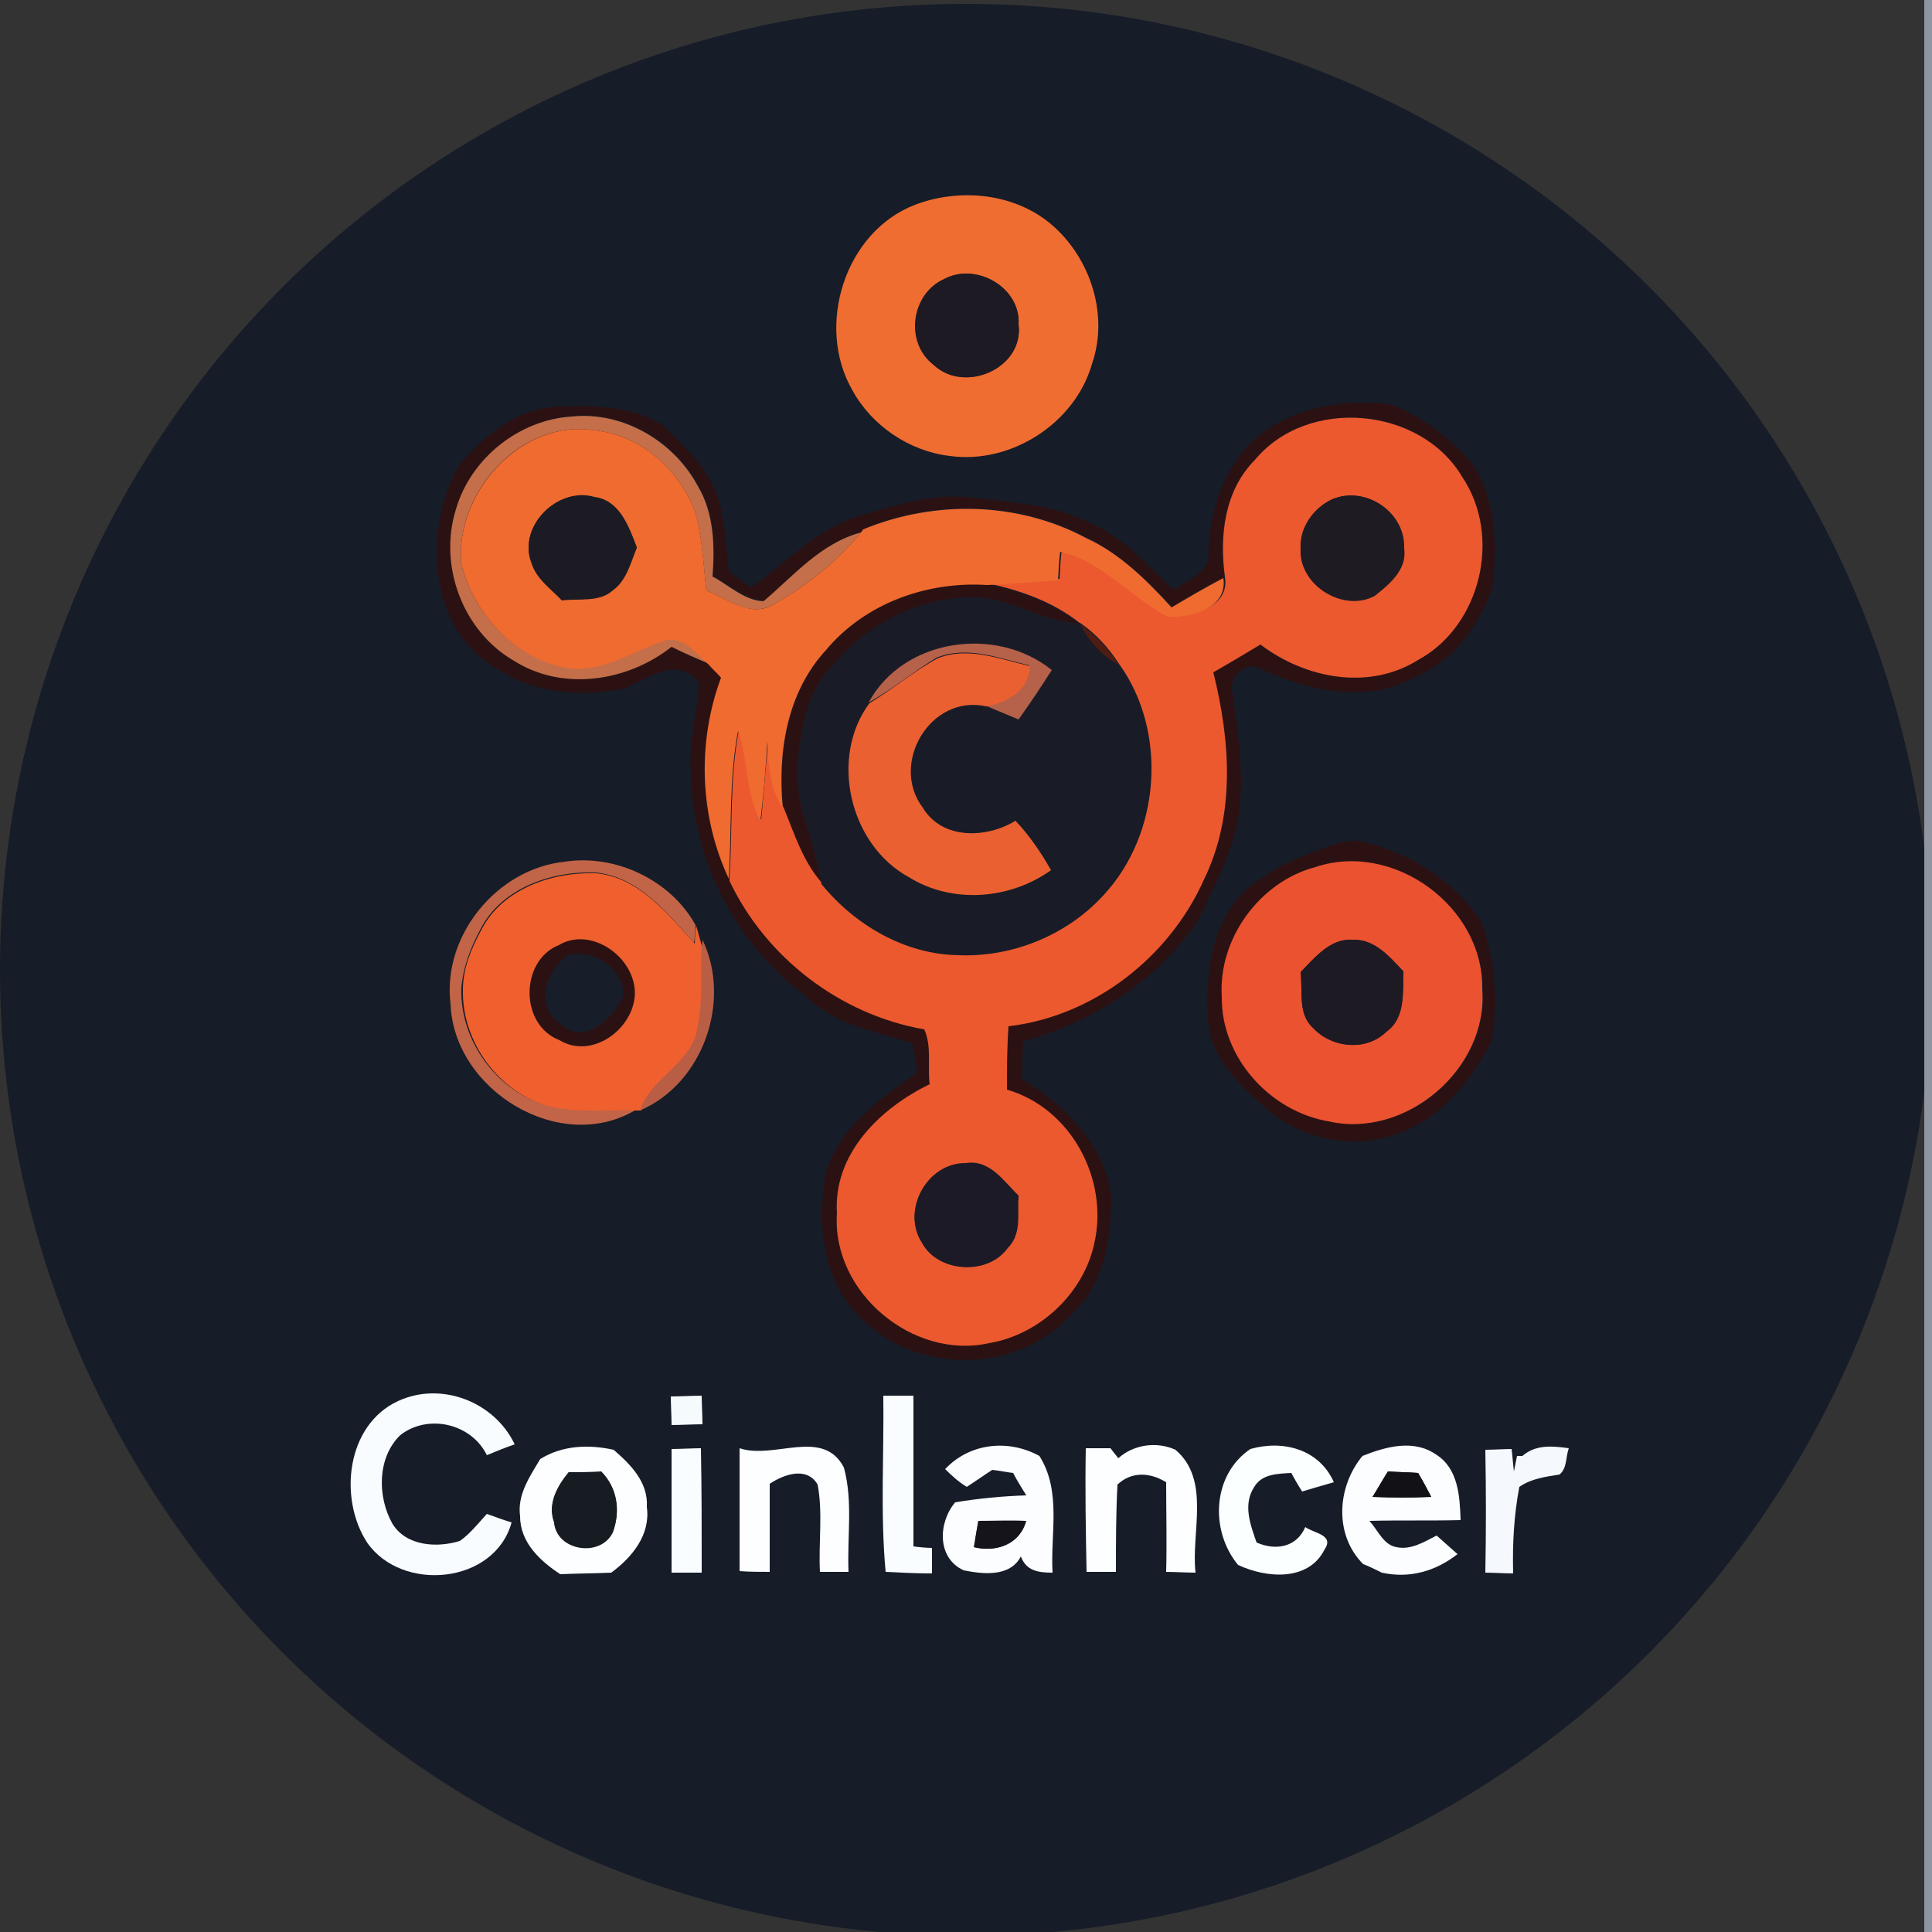 <?xml version="1.0" encoding="utf-8"?>
<!-- Generator: Adobe Illustrator 26.0.3, SVG Export Plug-In . SVG Version: 6.00 Build 0)  -->
<svg version="1.1" id="Layer_1" xmlns="http://www.w3.org/2000/svg" xmlns:xlink="http://www.w3.org/1999/xlink" x="0px" y="0px"
	 viewBox="0 0 250 250" style="enable-background:new 0 0 250 250;" xml:space="preserve">
<rect x="0" y="0" width="250" height="250" fill="#333333" stroke="none"/>
<style type="text/css">
	.st0{fill:#161C28;}
	.st1{fill:#8F95A1;}
	.st2{fill:#EF6D31;}
	.st3{fill:#1D1A24;}
	.st4{fill:#2C1112;}
	.st5{fill:#C46F49;}
	.st6{fill:#EC592F;}
	.st7{fill:#F06B30;}
	.st8{fill:#1C1B24;}
	.st9{fill:#1E1B23;}
	.st10{fill:#191C27;}
	.st11{fill:#501C12;}
	.st12{fill:#B66149;}
	.st13{fill:#EB6031;}
	.st14{fill:#C16447;}
	.st15{fill:#EB5230;}
	.st16{fill:#EF602E;}
	.st17{fill:#B95E45;}
	.st18{fill:#1E1A23;}
	.st19{fill:#181D2A;}
	.st20{fill:#1D1A27;}
	.st21{fill:#F9FCFF;}
	.st22{fill:#F5FBFD;}
	.st23{fill:#FAFDFF;}
	.st24{fill:#FCFEFF;}
	.st25{fill:#FBFDFF;}
	.st26{fill:#FCFFFF;}
	.st27{fill:#F5F8FC;}
	.st28{fill:#171B22;}
	.st29{fill:#121116;}
	.st30{fill:#15141A;}
</style>
<circle class="st0" cx="125" cy="125.5" r="125"/>
<g id="_x23_8f95a1ff">
	<path class="st1" d="M249,0h1v250h-1C249,166.7,249,83.3,249,0z"/>
</g>
<g id="_x23_ef6d31ff">
	<path class="st2" d="M118.4,26.5c5.5-2.1,12.3-1.6,17.1,2.1c5.4,4.2,8.1,11.9,5.8,18.5c-2.2,7.7-10.5,13-18.4,11.9
		c-5.2-0.6-10.1-3.9-12.6-8.5C105.5,42.2,109.3,30,118.4,26.5 M122.2,36.1c-4.3,1.9-5.1,8.2-1.4,11.1c4,3.8,11.7,0.4,11-5.2
		C132.1,37.2,126.3,33.9,122.2,36.1z"/>
</g>
<g id="_x23_1d1a24ff">
	<path class="st3" d="M122.2,36.1c4.1-2.2,9.9,1.1,9.6,5.9c0.7,5.7-7,9-11,5.2C117,44.3,117.9,38,122.2,36.1z"/>
</g>
<g id="_x23_2c1112ff">
	<path class="st4" d="M161.1,58.1c4.6-5.1,12.1-6.6,18.6-5.8c3.9,1.2,7.2,4,10.1,6.8c3.8,4.7,4,11.2,3.3,16.9
		c-1.7,5.1-5.3,9.8-10.4,11.8c-6.2,3.3-13.5,1.5-19.5-1.2c-2-1.3-4.4,1.1-3.7,3.2c0.6,4.5,1.3,9,1,13.5c-0.2,5.7-3.1,10.7-5.4,15.7
		c-5.3,7.8-13.6,13.3-22.7,15.7c-0.1,1.6-0.1,3.2-0.2,4.9c5.6,3.4,10.8,8.5,11.6,15.4c-0.1,5.3-0.9,11.1-5,14.9
		c-6.7,7.7-19.6,8.1-26.9,1.1c-5.4-4.6-6.2-12.4-5.1-18.9c1.6-6.1,7-9.9,11.9-13.3c-0.2-1.3-0.3-2.6-0.7-3.8
		c-4.8-1.6-10.1-2.4-13.8-6.2c-9-6.7-14.6-17.5-14.8-28.7c-0.3-4,0.8-7.8,1.1-11.7c-2.8-3.7-6.6-0.6-9.7,0.7
		c-5.5,1.1-11.6,0.7-16.3-2.5c-9.1-4.9-9.7-17.8-5.3-26.1c3.3-4.1,8.1-8,13.7-7.9c4.4-0.1,9.2,0,12.9,2.5c3.2,3,6.7,6.4,7.5,10.9
		c0.6,2.6,0.7,5.3,1,8c1,0.7,1.9,1.3,2.9,2c4.6-3.2,8.6-7.7,14.2-9.3c4.7-1.4,9.5-2.9,14.4-2.3c5.2,0.6,10.7,0.9,15.5,3.4
		c4.2,1.8,7.2,5.4,10.5,8.5c1.9-1.2,4.9-2.2,4.6-5C156.5,66.4,158.1,61.7,161.1,58.1 M59,65.9c-2.2,7.3,0.9,15.8,7.5,19.6
		c6.4,4,14.7,2.7,20.4-1.8c1.6,0.8,3.2,1.6,4.9,2.2c0.6,0.6,1.1,1.1,1.6,1.7c-3.1,8.3-2.9,18,1,26l0,0.4
		c4.8,9.9,14.4,17.3,25.2,19.2c1,2.2,0.4,4.8,0.7,7.1c-6.4,3.1-12.5,9-12,16.7c-0.7,10.2,9.8,19,19.7,16.8
		c6.5-1.1,12.2-6.4,13.6-12.9c1.9-8.3-3-17.4-11.3-19.9c0-2.7,0-5.5,0.2-8.2c11-1.4,20.8-9,25.3-19c4.1-8.3,3.4-18,1.2-26.8
		c2-1.2,4.1-2.4,6.1-3.6c5.7,4.4,14,6,20.4,2c8.1-4.4,10.9-16,5.7-23.7c-5.4-9.2-20-10.4-26.8-2.2c-4.1,4-4.6,9.9-4,15.2
		c-2.3,1.2-4.5,2.5-6.7,3.8c-3.3-3.5-6.7-6.9-11.1-9c-8.8-4.7-19.7-4.9-28.8-1.1l-0.3,0.4c-5.2,1.4-8.7,5.6-12.6,8.9
		c-2.5-0.1-4.5-2.1-6.6-3.2c0.2-4,0.2-8.2-1.9-11.7c-3.1-5.8-9.7-9.6-16.3-9C67.2,54.3,60.8,59.4,59,65.9z"/>
	<path class="st4" d="M107,84c5.1-6,13.1-8.9,20.8-8.4c4.2,0.9,8.4,2.4,11.8,5.1c-5.1-0.3-9.5-3.8-14.7-3.4
		c-6.5,0.4-12.9,3.6-17,8.7c-3.3,3.1-4.1,7.7-4.6,11.9c-0.9,5.7,2.3,10.8,3,16.4c-2.5-2.8-3.5-6.4-5-9.8
		C100.7,97.3,101.9,89.5,107,84z"/>
	<path class="st4" d="M172.3,109.4c1.5-0.5,3.1-0.9,4.7-0.3c5.9,1.5,11.3,5.1,14.7,10.2c1.7,4.9,2.3,10.5,1.2,15.6
		c-2.6,5-6.5,9.9-12.1,11.8c-5.7,2.2-12.6,0.7-17.1-3.4c-3.5-3-7.2-6.7-7.4-11.6c-0.4-6.4,0.8-14.1,6.6-17.8
		C165.7,111.8,169,110.5,172.3,109.4 M170.2,112.2c-7.2,1.9-12.6,9.3-12,16.8c-0.2,7.8,6.2,14.8,13.8,16.1
		c10,2.3,20.7-6.8,19.9-17.1C192,117.3,180.4,108.8,170.2,112.2z"/>
	<path class="st4" d="M72.3,122.3c3.7-2.2,8.5,0.6,9.6,4.5c1.6,5.1-4.7,10.6-9.5,7.8C67.2,132.6,67.3,124.3,72.3,122.3 M73.5,123.6
		c-2.8,1.9-4.3,6.6-1,8.8c3.1,3,6.8-0.6,8.2-3.5C80.8,125.3,76.7,122.8,73.5,123.6z"/>
</g>
<g id="_x23_c46f49ff">
	<path class="st5" d="M59,65.9c1.9-6.6,8.2-11.6,15-12c6.6-0.7,13.2,3.2,16.3,9c2.1,3.5,2.2,7.8,1.9,11.7c2.1,1.1,4.1,3.1,6.6,3.2
		c3.9-3.3,7.4-7.5,12.6-8.9c-3.1,3.8-7,6.9-11.3,9.3c-3,1.8-6-0.7-8.7-1.8c-0.4-3.4-0.5-6.9-1.5-10.3c-2.1-5.4-7-9.8-12.9-10.4
		c-9.6-1.6-18.2,8.1-17.3,17.3C61.4,79.7,67,85.6,74,86.4c4.4,0.4,8.1-2.4,12.1-3.6c2.4-0.6,4.2,1.7,5.7,3.1
		c-1.7-0.7-3.3-1.4-4.9-2.2c-5.7,4.5-14.1,5.8-20.4,1.8C59.9,81.7,56.7,73.2,59,65.9z"/>
</g>
<g id="_x23_ec592fff">
	<path class="st6" d="M162.4,59.5c6.8-8.2,21.4-6.9,26.8,2.2c5.2,7.7,2.4,19.3-5.7,23.7c-6.4,4-14.6,2.4-20.4-2
		c-2,1.2-4,2.4-6.1,3.6c2.2,8.8,2.9,18.4-1.2,26.8c-4.5,10.1-14.3,17.7-25.3,19c-0.2,2.7-0.2,5.5-0.2,8.2
		c8.3,2.4,13.2,11.6,11.3,19.9c-1.4,6.5-7.1,11.8-13.6,12.9c-9.9,2.2-20.4-6.6-19.7-16.8c-0.5-7.7,5.6-13.6,12-16.7
		c-0.3-2.3,0.3-4.9-0.7-7.1c-10.9-1.9-20.5-9.3-25.2-19.2l0-0.4c0.4-6.4,0-12.8,1.2-19.1c1.4,3.8,0.8,8,2.9,11.6
		c0.3-3.4,0.6-6.9,0.9-10.3c0.1,3,0.3,6.1,2,8.7c1.4,3.4,2.5,7,5,9.8c4.3,5.3,10.8,9.1,17.7,9.2c7,0.3,14.1-2.6,18.8-7.8
		c7.3-7.9,8.2-21.1,1.9-29.8c-1.3-2-2.9-3.8-4.9-5.2c0,0-0.1-0.1-0.2-0.1c-3.4-2.7-7.6-4.2-11.8-5.1c3.1-0.1,6.1-0.4,9.2-0.6
		c0.1-1.2,0.1-2.5,0.3-3.7c5.4,1.2,9.1,5.9,13.9,8.4c3,0.3,7.9-1.1,7.2-5C157.8,69.4,158.4,63.5,162.4,59.5 M172.4,64.6
		c-2.4,1.1-4.3,3.7-4.1,6.4c-0.3,4.7,5.5,8.2,9.5,6c2-1.4,4.2-3.4,3.8-6.1C181.9,66.3,176.7,62.8,172.4,64.6 M119.3,160.8
		c2.1,3.9,8.5,4.3,11.1,0.7c1.8-1.8,1.1-4.5,1.4-6.7c-1.9-1.9-3.7-4.7-6.8-4.2C120,150.4,116.6,156.6,119.3,160.8z"/>
</g>
<g id="_x23_f06b30ff">
	<path class="st7" d="M59.7,73c-0.9-9.2,7.8-18.9,17.3-17.3c5.9,0.6,10.8,5,12.9,10.4c1,3.3,1.1,6.8,1.5,10.3
		c2.7,1.1,5.8,3.6,8.7,1.8c4.3-2.4,8.2-5.5,11.3-9.3l0.3-0.4c9.2-3.8,20-3.6,28.8,1.1c4.4,2,7.9,5.5,11.1,9c2.2-1.3,4.4-2.6,6.7-3.8
		c0.6,3.9-4.2,5.2-7.2,5c-4.8-2.5-8.5-7.2-13.9-8.4c-0.2,1.2-0.2,2.5-0.3,3.7c-3.1,0.2-6.1,0.5-9.2,0.6c-7.8-0.5-15.8,2.4-20.8,8.4
		c-5.1,5.5-6.3,13.3-5.6,20.5c-1.7-2.6-1.9-5.7-2-8.7c-0.2,3.4-0.5,6.9-0.9,10.3c-2-3.6-1.5-7.8-2.9-11.6
		c-1.2,6.3-0.8,12.7-1.2,19.1c-3.8-8.1-4.1-17.7-1-26c-0.5-0.6-1.1-1.1-1.6-1.7c-1.6-1.4-3.3-3.8-5.7-3.1c-4,1.3-7.7,4-12.1,3.6
		C67,85.6,61.4,79.7,59.7,73 M68.8,72.9c0.6,2,2.5,3.3,3.9,4.7c2.2-0.2,4.7,0.3,6.6-1.3c1.8-1.3,2.3-3.6,3.1-5.5
		c-1-2.6-2.2-6.1-5.5-6.5C72.2,62.9,66.9,68.2,68.8,72.9z"/>
</g>
<g id="_x23_1c1b24ff">
	<path class="st8" d="M68.8,72.9c-1.9-4.7,3.3-10,8.1-8.5c3.3,0.4,4.4,3.8,5.5,6.5c-0.8,1.9-1.3,4.2-3.1,5.5c-1.8,1.6-4.4,1-6.6,1.3
		C71.3,76.2,69.5,75,68.8,72.9z"/>
</g>
<g id="_x23_1e1b23ff">
	<path class="st9" d="M172.4,64.6c4.3-1.8,9.5,1.7,9.3,6.4c0.4,2.7-1.9,4.6-3.8,6.1c-4,2.2-9.8-1.3-9.5-6
		C168.1,68.3,170,65.7,172.4,64.6z"/>
</g>
<g id="_x23_191c27ff">
	<path class="st10" d="M107.9,86c4.1-5.1,10.5-8.3,17-8.7c5.2-0.4,9.6,3.1,14.7,3.4c0,0,0.1,0.1,0.2,0.1c1.2,2.2,2.8,3.9,4.9,5.2
		c6.4,8.7,5.4,21.9-1.9,29.8c-4.7,5.2-11.8,8.1-18.8,7.8c-6.9-0.1-13.4-3.9-17.7-9.2c-0.7-5.5-3.9-10.7-3-16.4
		C103.8,93.7,104.6,89.1,107.9,86 M112.4,90.9c-5.2,7-2.6,18.4,5.1,22.5c5.6,3.5,13.1,2.9,18.4-0.9c-1.3-2.3-2.7-4.5-4.6-6.4
		c-3.7,2.3-9.5,2.5-12-1.7c-4.3-5.7,1-14.7,8.2-13.1c1.4,0.6,2.8,1.2,4.3,1.8c1.4-2.1,2.9-4.3,4.3-6.4
		C129,80.9,116.9,82.7,112.4,90.9z"/>
</g>
<g id="_x23_501c12ff">
	<path class="st11" d="M139.8,80.8c2,1.4,3.6,3.1,4.9,5.2C142.6,84.8,140.9,83,139.8,80.8z"/>
</g>
<g id="_x23_b66149ff">
	<path class="st12" d="M112.4,90.9c4.5-8.3,16.5-10,23.7-4.2c-1.4,2.2-2.8,4.3-4.3,6.4c-1.4-0.6-2.9-1.2-4.3-1.8
		c2.8-0.5,5.5-2.1,5.7-5.2c-3.9-0.9-8-2.6-12-1C118.2,86.9,115.5,89.2,112.4,90.9z"/>
</g>
<g id="_x23_eb6031ff">
	<path class="st13" d="M121.3,85.2c3.9-1.6,8.1,0.1,12,1c-0.2,3.1-2.8,4.7-5.7,5.2c-7.2-1.6-12.5,7.4-8.2,13.1c2.5,4.2,8.3,4,12,1.7
		c1.8,1.9,3.3,4.1,4.6,6.4c-5.3,3.8-12.8,4.4-18.4,0.9c-7.7-4.2-10.3-15.5-5.1-22.5C115.5,89.2,118.2,86.9,121.3,85.2z"/>
</g>
<g id="_x23_c16447ff">
	<path class="st14" d="M58.3,129.9c-1.1-8.8,6-17.5,14.8-18.4c6.6-1,13.7,2.4,16.9,8.2c0,0.6-0.1,1.8-0.2,2.3
		c-3.5-3.9-7.2-8.6-12.8-9.1c-5.6-0.2-12.1,2-14.8,7.3c-1.3,2.4-2.3,5-2.5,7.7c-0.2,6.8,4.7,13.5,11.3,15.2
		c3.7,0.8,7.6,0.4,11.3,0.5C72.5,149.5,58.7,141.1,58.3,129.9z"/>
</g>
<g id="_x23_eb5230ff">
	<path class="st15" d="M170.2,112.2c10.1-3.4,21.8,5.1,21.6,15.8c0.8,10.3-9.9,19.4-19.9,17.1c-7.6-1.3-13.9-8.3-13.8-16.1
		C157.6,121.5,163,114.1,170.2,112.2 M168.3,125.8c0.3,2.4-0.4,5.4,1.6,7.2c2.4,2.6,6.8,3.1,9.5,0.5c2.5-1.8,2.1-5.1,2.2-7.8
		c-1.8-1.9-3.7-4.2-6.6-4.1C172.1,121.4,170.2,123.9,168.3,125.8z"/>
</g>
<g id="_x23_ef602eff">
	<path class="st16" d="M62.3,120.3c2.7-5.3,9.2-7.5,14.8-7.3c5.6,0.5,9.3,5.3,12.8,9.1c0-0.6,0.1-1.8,0.2-2.3
		c0.2,0.7,0.6,2.2,0.8,2.9c-0.2,3.5,0.2,7-0.5,10.5c-0.8,4.5-6,6.2-7.4,10.5c-0.1,0-0.3,0-0.5,0c-3.8-0.1-7.6,0.3-11.3-0.5
		c-6.6-1.7-11.5-8.4-11.3-15.2C59.9,125.3,61,122.7,62.3,120.3 M72.3,122.3c-5,2-5.1,10.3,0.1,12.3c4.8,2.9,11.1-2.7,9.5-7.8
		C80.8,123,76,120.1,72.3,122.3z"/>
</g>
<g id="_x23_b95e45ff">
	<path class="st17" d="M90.8,122.7l0.1-1.1c3.8,7.9,0.1,18.6-8.1,22.1c1.4-4.3,6.6-6,7.4-10.5C91,129.7,90.6,126.2,90.8,122.7z"/>
</g>
<g id="_x23_1e1a23ff">
	<path class="st18" d="M168.3,125.8c1.8-1.9,3.8-4.3,6.7-4.2c2.9-0.1,4.8,2.2,6.6,4.1c-0.1,2.7,0.3,6-2.2,7.8
		c-2.6,2.6-7.1,2.1-9.5-0.5C167.9,131.2,168.6,128.2,168.3,125.8z"/>
</g>
<g id="_x23_181d2aff">
	<path class="st19" d="M73.5,123.6c3.3-0.8,7.3,1.6,7.1,5.3c-1.4,2.9-5.1,6.6-8.2,3.5C69.2,130.2,70.6,125.5,73.5,123.6z"/>
</g>
<g id="_x23_1d1a27ff">
	<path class="st20" d="M119.3,160.8c-2.7-4.2,0.7-10.4,5.7-10.3c3.1-0.5,4.9,2.4,6.8,4.2c-0.2,2.2,0.5,5-1.4,6.7
		C127.8,165,121.4,164.7,119.3,160.8z"/>
</g>
<g id="_x23_f9fcffff">
	<path class="st21" d="M51.5,181.3c5.6-2.6,12.5,0.1,15.1,5.6c-1.2,0.4-2.4,0.9-3.6,1.4c-2-4.1-7.6-5.4-11.2-2.6c-3,2.9-3,8-1,11.5
		c1.8,2.9,5.8,3.1,8.7,2.2c1.3-0.9,2.4-2.3,3.5-3.5c1.1,0.4,2.2,0.8,3.2,1.1c-2.2,8-14.2,9.1-18.7,2.6
		C43.8,193.9,44.8,184.4,51.5,181.3z"/>
</g>
<g id="_x23_f5fbfdff">
	<path class="st22" d="M86.8,180.7c1,0,3-0.1,4-0.1c0,0.9,0.1,2.8,0.1,3.7c-1,0-3,0.1-4,0.1C86.9,183.4,86.8,181.6,86.8,180.7z"/>
</g>
<g id="_x23_fafdffff">
	<path class="st23" d="M114.6,203.4c-0.7-7.6-0.2-15.2-0.3-22.8c1,0,2.9,0,3.9,0c0,6.5,0,13,0,19.5c0.6,0.1,1.8,0.2,2.4,0.2
		c0,1.1,0,2.2,0,3.3C118.6,203.6,116.6,203.5,114.6,203.4z"/>
	<path class="st23" d="M86.9,187.5c1,0,2.9-0.1,3.8-0.1c0.1,5.4,0.1,10.7,0.1,16.1c-1,0-2.9,0-3.9,0
		C86.9,198.1,86.9,192.8,86.9,187.5z"/>
</g>
<g id="_x23_fcfeffff">
	<path class="st24" d="M69.9,188.8c2.9-1.8,6.3-1.9,9.5-1.2c2.2,1.9,4.5,4.2,4.3,7.4c0.5,3.6-1.9,6.5-4.6,8.5
		c-2.2,0.1-4.4,0.1-6.6,0.2c-2.6-1.7-5.2-4.1-5.2-7.5C66.9,193.4,68.6,191,69.9,188.8 M73.6,190.5c-1.5,1.8-2.7,4.1-1.9,6.4
		c0.3,3.7,6,4.6,7.6,1.3c1-2.7,0.6-5.7-1.5-7.8C76.3,190.5,74.9,190.5,73.6,190.5z"/>
	<path class="st24" d="M95.7,187.4c4.5,1.5,10.8-2.7,13.5,2.5c1.2,4.4,0.4,9,0.6,13.5c-1.2,0-2.5,0-3.7,0c-0.2-3.8,0.4-7.6-0.3-11.3
		c-1.4-2.4-4.4-1.3-6.2-0.1c0,3.8,0,7.6,0,11.4c-1.3,0-2.6,0-3.9-0.1C95.7,198.1,95.7,192.8,95.7,187.4z"/>
	<path class="st24" d="M140.5,187.4c1.1,0,2.1,0,3.2,0c0.2,0.3,0.8,1,1,1.3c2-1.8,5-2.2,7.4-1.1c4.6,3.9,2,10.7,2.6,15.9
		c-1,0-2.9-0.1-3.8-0.1c0.1-3.9,0-7.7,0-11.6c-2.1-1.3-4.5-1.4-6.3,0.3c-0.2,3.8-0.2,7.5-0.2,11.3c-1.3,0-2.6,0-3.8,0
		C140.5,198.1,140.4,192.8,140.5,187.4z"/>
</g>
<g id="_x23_fbfdffff">
	<path class="st25" d="M122.3,190.1c3.2-3.4,8.2-3.9,12.2-1.7c2.9,4.6,1.4,10.1,1.7,15.1c-1.8,0-3.4-0.2-4.1-2.1
		c-1.4,2.7-4.9,2.3-7.4,1.8c-3.5-1.6-3.3-6.2-1.1-8.8c3-0.5,6.1-0.8,9.2-0.9c-0.6-1-1.2-1.9-1.7-2.9c-0.9-0.1-1.8-0.3-2.7-0.4
		c-1.1,0.7-2.2,1.5-3.3,2.2C124.1,191.8,123.2,191,122.3,190.1 M126.6,196.8c-0.2,1.1-0.4,2.3-0.6,3.4c2.8,0.7,6-0.3,6.7-3.4
		C130.7,196.7,128.6,196.8,126.6,196.8z"/>
	<path class="st25" d="M176.3,188.4c3-1.2,6.6-2.2,9.5-0.2c2.9,1.8,3.1,5.4,3.2,8.5c-3.9,0.1-7.9,0-11.8,0.1
		c1.1,1.2,1.8,3.1,3.5,3.4c1.9,0.4,3.6-0.7,5.2-1.5c0.9,0.8,1.8,1.6,2.7,2.4c-2.8,2.2-6.2,3.2-9.8,2.4c-0.6-0.3-1.8-0.9-2.4-1.1
		C172.6,198.6,173,192.4,176.3,188.4 M179.6,190.4c-0.7,1.1-1.3,2.2-2,3.3c2.6,0.1,5.1,0.1,7.6,0c-0.6-1.1-1.1-2.1-1.7-3.1
		C182.2,190.5,180.9,190.5,179.6,190.4z"/>
</g>
<g id="_x23_fcffffff">
	<path class="st26" d="M161.8,187.5c4.2-1.2,8.9,0,10.8,4.3c-1.4,0.4-2.8,0.8-4.1,1.2c-0.4-0.6-1.1-1.8-1.4-2.4
		c-1.7,0.1-3.8,0.1-4.8,1.8c-1.5,2.3-0.5,4.9,0.3,7.2c2.5,1.1,5.2,0.6,6.3-2c1.1,0.8,3.8,1,2.5,2.9c-2.1,4.2-7.6,3.7-11.2,2
		C156.5,198,156.9,190.8,161.8,187.5z"/>
</g>
<g id="_x23_f5f8fcff">
	<path class="st27" d="M197,188.4c1.7-1.5,3.9-1.3,6-1c-0.4,1.1-0.2,2.6-1.2,3.4c-1.8,0.3-3.6,0.5-5.2,1.6
		c-0.7,3.7-0.9,7.4-0.8,11.2c-0.9,0-2.7-0.1-3.6-0.1c0.1-5.3,0.1-10.6,0-15.9c0.9,0,2.6-0.1,3.4-0.1c0.1,0.7,0.2,2.2,0.3,2.9
		c0.1-0.5,0.3-1.5,0.4-2L197,188.4z"/>
</g>
<g id="_x23_171b22ff">
	<path class="st28" d="M73.6,190.5c1.4,0,2.8,0,4.2,0c2.1,2.1,2.5,5.1,1.5,7.8c-1.6,3.3-7.3,2.4-7.6-1.3
		C70.8,194.6,72.1,192.3,73.6,190.5z"/>
</g>
<g id="_x23_121116ff">
	<path class="st29" d="M179.6,190.4c1.3,0.1,2.6,0.1,3.9,0.2c0.6,1,1.2,2.1,1.7,3.1c-2.5,0.1-5.1,0.1-7.6,0
		C178.3,192.6,178.9,191.5,179.6,190.4z"/>
</g>
<g id="_x23_15141aff">
	<path class="st30" d="M126.6,196.8c2.1,0,4.1,0,6.2,0c-0.8,3-3.9,4.1-6.7,3.4C126.2,199,126.4,197.9,126.6,196.8z"/>
</g>
</svg>
